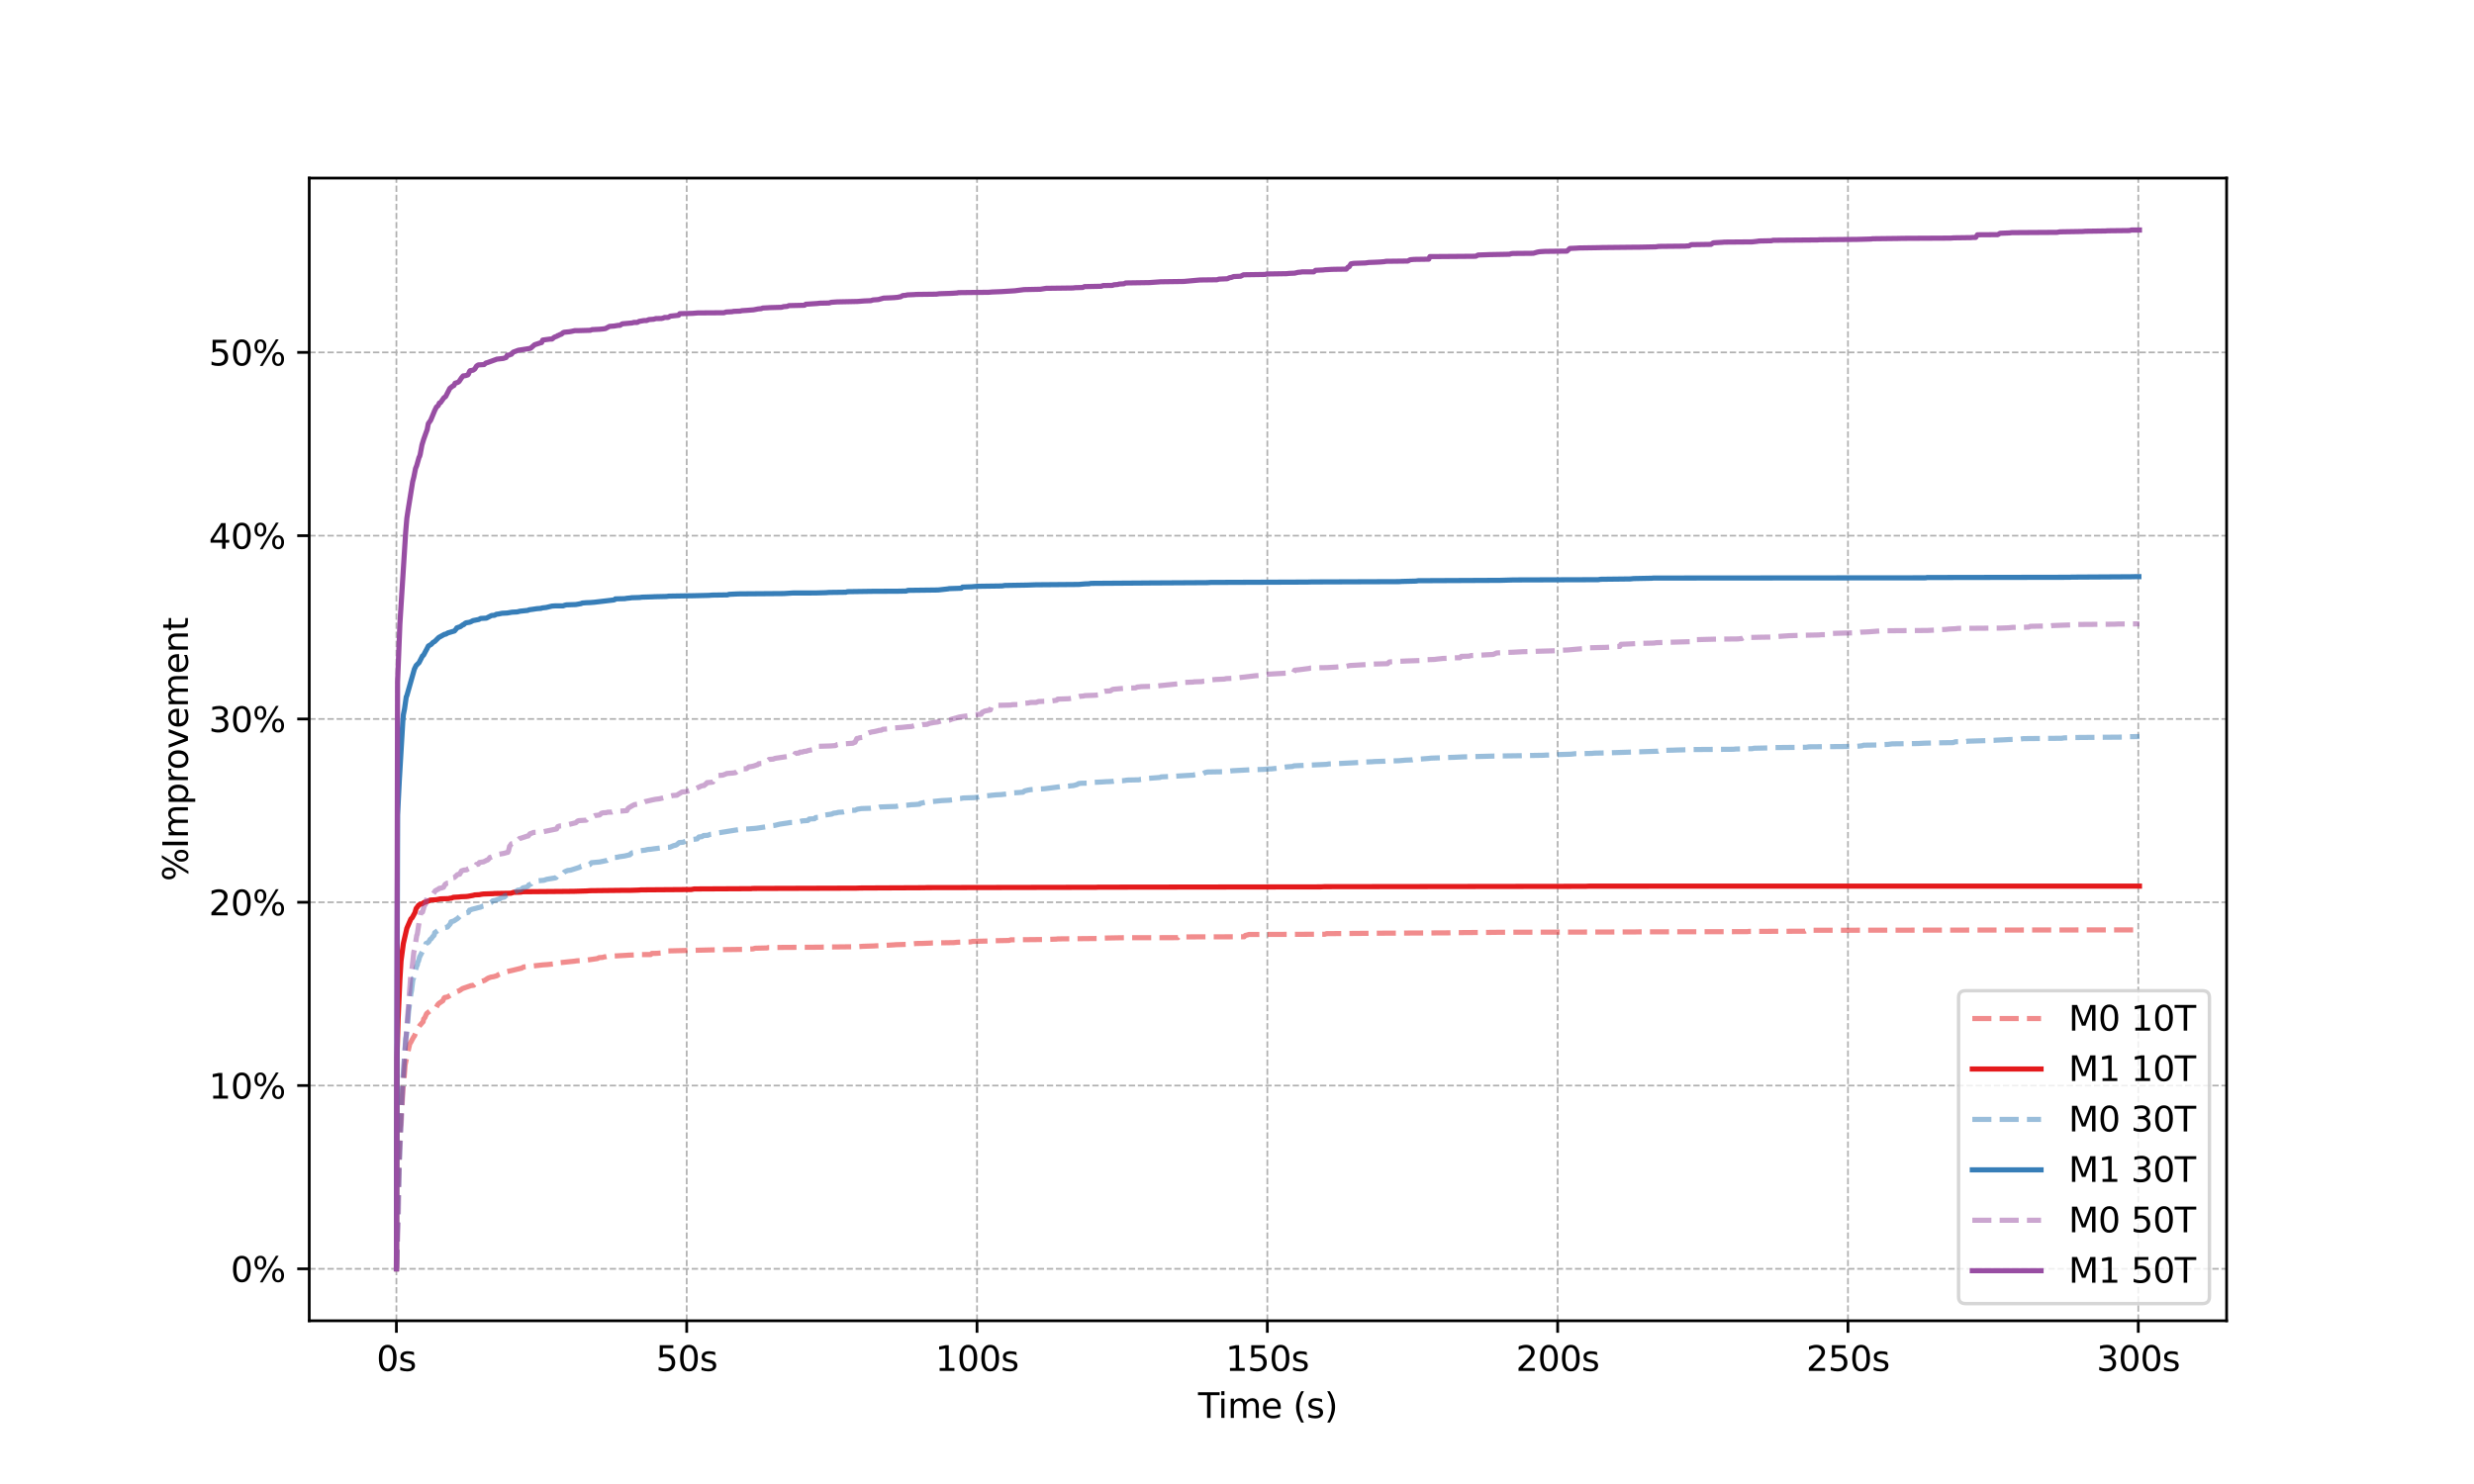 <?xml version="1.0" encoding="utf-8" standalone="no"?>
<!DOCTYPE svg PUBLIC "-//W3C//DTD SVG 1.1//EN"
  "http://www.w3.org/Graphics/SVG/1.1/DTD/svg11.dtd">
<svg xmlns:xlink="http://www.w3.org/1999/xlink" width="720pt" height="432pt" viewBox="0 0 720 432" xmlns="http://www.w3.org/2000/svg" version="1.1">
 <defs>
  <style type="text/css">*{stroke-linejoin: round; stroke-linecap: butt}</style>
 </defs>
 <g id="figure_1">
  <g id="patch_1">
   <path d="M 0 432 
L 720 432 
L 720 0 
L 0 0 
z
" style="fill: #ffffff"/>
  </g>
  <g id="axes_1">
   <g id="patch_2">
    <path d="M 90 384.48 
L 648 384.48 
L 648 51.84 
L 90 51.84 
z
" style="fill: #ffffff"/>
   </g>
   <g id="matplotlib.axis_1">
    <g id="xtick_1">
     <g id="line2d_1">
      <path d="M 115.364 384.48 
L 115.364 51.84 
" clip-path="url(#p31dac307f5)" style="fill: none; stroke-dasharray: 1.85,0.8; stroke-dashoffset: 0; stroke: #b0b0b0; stroke-width: 0.5"/>
     </g>
     <g id="line2d_2">
      <defs>
       <path id="m7cf5cb8f1b" d="M 0 0 
L 0 3.5 
" style="stroke: #000000; stroke-width: 0.8"/>
      </defs>
      <g>
       <use xlink:href="#m7cf5cb8f1b" x="115.364" y="384.48" style="stroke: #000000; stroke-width: 0.8"/>
      </g>
     </g>
     <g id="text_1">
      <!-- 0s -->
      <g transform="translate(109.578 399.078) scale(0.1 -0.1)">
       <defs>
        <path id="DejaVuSans-30" d="M 2034 4250 
Q 1547 4250 1301 3770 
Q 1056 3291 1056 2328 
Q 1056 1369 1301 889 
Q 1547 409 2034 409 
Q 2525 409 2770 889 
Q 3016 1369 3016 2328 
Q 3016 3291 2770 3770 
Q 2525 4250 2034 4250 
z
M 2034 4750 
Q 2819 4750 3233 4129 
Q 3647 3509 3647 2328 
Q 3647 1150 3233 529 
Q 2819 -91 2034 -91 
Q 1250 -91 836 529 
Q 422 1150 422 2328 
Q 422 3509 836 4129 
Q 1250 4750 2034 4750 
z
" transform="scale(0.016)"/>
        <path id="DejaVuSans-73" d="M 2834 3397 
L 2834 2853 
Q 2591 2978 2328 3040 
Q 2066 3103 1784 3103 
Q 1356 3103 1142 2972 
Q 928 2841 928 2578 
Q 928 2378 1081 2264 
Q 1234 2150 1697 2047 
L 1894 2003 
Q 2506 1872 2764 1633 
Q 3022 1394 3022 966 
Q 3022 478 2636 193 
Q 2250 -91 1575 -91 
Q 1294 -91 989 -36 
Q 684 19 347 128 
L 347 722 
Q 666 556 975 473 
Q 1284 391 1588 391 
Q 1994 391 2212 530 
Q 2431 669 2431 922 
Q 2431 1156 2273 1281 
Q 2116 1406 1581 1522 
L 1381 1569 
Q 847 1681 609 1914 
Q 372 2147 372 2553 
Q 372 3047 722 3315 
Q 1072 3584 1716 3584 
Q 2034 3584 2315 3537 
Q 2597 3491 2834 3397 
z
" transform="scale(0.016)"/>
       </defs>
       <use xlink:href="#DejaVuSans-30"/>
       <use xlink:href="#DejaVuSans-73" x="63.623"/>
      </g>
     </g>
    </g>
    <g id="xtick_2">
     <g id="line2d_3">
      <path d="M 199.853 384.48 
L 199.853 51.84 
" clip-path="url(#p31dac307f5)" style="fill: none; stroke-dasharray: 1.85,0.8; stroke-dashoffset: 0; stroke: #b0b0b0; stroke-width: 0.5"/>
     </g>
     <g id="line2d_4">
      <g>
       <use xlink:href="#m7cf5cb8f1b" x="199.853" y="384.48" style="stroke: #000000; stroke-width: 0.8"/>
      </g>
     </g>
     <g id="text_2">
      <!-- 50s -->
      <g transform="translate(190.886 399.078) scale(0.1 -0.1)">
       <defs>
        <path id="DejaVuSans-35" d="M 691 4666 
L 3169 4666 
L 3169 4134 
L 1269 4134 
L 1269 2991 
Q 1406 3038 1543 3061 
Q 1681 3084 1819 3084 
Q 2600 3084 3056 2656 
Q 3513 2228 3513 1497 
Q 3513 744 3044 326 
Q 2575 -91 1722 -91 
Q 1428 -91 1123 -41 
Q 819 9 494 109 
L 494 744 
Q 775 591 1075 516 
Q 1375 441 1709 441 
Q 2250 441 2565 725 
Q 2881 1009 2881 1497 
Q 2881 1984 2565 2268 
Q 2250 2553 1709 2553 
Q 1456 2553 1204 2497 
Q 953 2441 691 2322 
L 691 4666 
z
" transform="scale(0.016)"/>
       </defs>
       <use xlink:href="#DejaVuSans-35"/>
       <use xlink:href="#DejaVuSans-30" x="63.623"/>
       <use xlink:href="#DejaVuSans-73" x="127.246"/>
      </g>
     </g>
    </g>
    <g id="xtick_3">
     <g id="line2d_5">
      <path d="M 284.342 384.48 
L 284.342 51.84 
" clip-path="url(#p31dac307f5)" style="fill: none; stroke-dasharray: 1.85,0.8; stroke-dashoffset: 0; stroke: #b0b0b0; stroke-width: 0.5"/>
     </g>
     <g id="line2d_6">
      <g>
       <use xlink:href="#m7cf5cb8f1b" x="284.342" y="384.48" style="stroke: #000000; stroke-width: 0.8"/>
      </g>
     </g>
     <g id="text_3">
      <!-- 100s -->
      <g transform="translate(272.193 399.078) scale(0.1 -0.1)">
       <defs>
        <path id="DejaVuSans-31" d="M 794 531 
L 1825 531 
L 1825 4091 
L 703 3866 
L 703 4441 
L 1819 4666 
L 2450 4666 
L 2450 531 
L 3481 531 
L 3481 0 
L 794 0 
L 794 531 
z
" transform="scale(0.016)"/>
       </defs>
       <use xlink:href="#DejaVuSans-31"/>
       <use xlink:href="#DejaVuSans-30" x="63.623"/>
       <use xlink:href="#DejaVuSans-30" x="127.246"/>
       <use xlink:href="#DejaVuSans-73" x="190.869"/>
      </g>
     </g>
    </g>
    <g id="xtick_4">
     <g id="line2d_7">
      <path d="M 368.831 384.48 
L 368.831 51.84 
" clip-path="url(#p31dac307f5)" style="fill: none; stroke-dasharray: 1.85,0.8; stroke-dashoffset: 0; stroke: #b0b0b0; stroke-width: 0.5"/>
     </g>
     <g id="line2d_8">
      <g>
       <use xlink:href="#m7cf5cb8f1b" x="368.831" y="384.48" style="stroke: #000000; stroke-width: 0.8"/>
      </g>
     </g>
     <g id="text_4">
      <!-- 150s -->
      <g transform="translate(356.683 399.078) scale(0.1 -0.1)">
       <use xlink:href="#DejaVuSans-31"/>
       <use xlink:href="#DejaVuSans-35" x="63.623"/>
       <use xlink:href="#DejaVuSans-30" x="127.246"/>
       <use xlink:href="#DejaVuSans-73" x="190.869"/>
      </g>
     </g>
    </g>
    <g id="xtick_5">
     <g id="line2d_9">
      <path d="M 453.32 384.48 
L 453.32 51.84 
" clip-path="url(#p31dac307f5)" style="fill: none; stroke-dasharray: 1.85,0.8; stroke-dashoffset: 0; stroke: #b0b0b0; stroke-width: 0.5"/>
     </g>
     <g id="line2d_10">
      <g>
       <use xlink:href="#m7cf5cb8f1b" x="453.32" y="384.48" style="stroke: #000000; stroke-width: 0.8"/>
      </g>
     </g>
     <g id="text_5">
      <!-- 200s -->
      <g transform="translate(441.172 399.078) scale(0.1 -0.1)">
       <defs>
        <path id="DejaVuSans-32" d="M 1228 531 
L 3431 531 
L 3431 0 
L 469 0 
L 469 531 
Q 828 903 1448 1529 
Q 2069 2156 2228 2338 
Q 2531 2678 2651 2914 
Q 2772 3150 2772 3378 
Q 2772 3750 2511 3984 
Q 2250 4219 1831 4219 
Q 1534 4219 1204 4116 
Q 875 4013 500 3803 
L 500 4441 
Q 881 4594 1212 4672 
Q 1544 4750 1819 4750 
Q 2544 4750 2975 4387 
Q 3406 4025 3406 3419 
Q 3406 3131 3298 2873 
Q 3191 2616 2906 2266 
Q 2828 2175 2409 1742 
Q 1991 1309 1228 531 
z
" transform="scale(0.016)"/>
       </defs>
       <use xlink:href="#DejaVuSans-32"/>
       <use xlink:href="#DejaVuSans-30" x="63.623"/>
       <use xlink:href="#DejaVuSans-30" x="127.246"/>
       <use xlink:href="#DejaVuSans-73" x="190.869"/>
      </g>
     </g>
    </g>
    <g id="xtick_6">
     <g id="line2d_11">
      <path d="M 537.809 384.48 
L 537.809 51.84 
" clip-path="url(#p31dac307f5)" style="fill: none; stroke-dasharray: 1.85,0.8; stroke-dashoffset: 0; stroke: #b0b0b0; stroke-width: 0.5"/>
     </g>
     <g id="line2d_12">
      <g>
       <use xlink:href="#m7cf5cb8f1b" x="537.809" y="384.48" style="stroke: #000000; stroke-width: 0.8"/>
      </g>
     </g>
     <g id="text_6">
      <!-- 250s -->
      <g transform="translate(525.661 399.078) scale(0.1 -0.1)">
       <use xlink:href="#DejaVuSans-32"/>
       <use xlink:href="#DejaVuSans-35" x="63.623"/>
       <use xlink:href="#DejaVuSans-30" x="127.246"/>
       <use xlink:href="#DejaVuSans-73" x="190.869"/>
      </g>
     </g>
    </g>
    <g id="xtick_7">
     <g id="line2d_13">
      <path d="M 622.298 384.48 
L 622.298 51.84 
" clip-path="url(#p31dac307f5)" style="fill: none; stroke-dasharray: 1.85,0.8; stroke-dashoffset: 0; stroke: #b0b0b0; stroke-width: 0.5"/>
     </g>
     <g id="line2d_14">
      <g>
       <use xlink:href="#m7cf5cb8f1b" x="622.298" y="384.48" style="stroke: #000000; stroke-width: 0.8"/>
      </g>
     </g>
     <g id="text_7">
      <!-- 300s -->
      <g transform="translate(610.15 399.078) scale(0.1 -0.1)">
       <defs>
        <path id="DejaVuSans-33" d="M 2597 2516 
Q 3050 2419 3304 2112 
Q 3559 1806 3559 1356 
Q 3559 666 3084 287 
Q 2609 -91 1734 -91 
Q 1441 -91 1130 -33 
Q 819 25 488 141 
L 488 750 
Q 750 597 1062 519 
Q 1375 441 1716 441 
Q 2309 441 2620 675 
Q 2931 909 2931 1356 
Q 2931 1769 2642 2001 
Q 2353 2234 1838 2234 
L 1294 2234 
L 1294 2753 
L 1863 2753 
Q 2328 2753 2575 2939 
Q 2822 3125 2822 3475 
Q 2822 3834 2567 4026 
Q 2313 4219 1838 4219 
Q 1578 4219 1281 4162 
Q 984 4106 628 3988 
L 628 4550 
Q 988 4650 1302 4700 
Q 1616 4750 1894 4750 
Q 2613 4750 3031 4423 
Q 3450 4097 3450 3541 
Q 3450 3153 3228 2886 
Q 3006 2619 2597 2516 
z
" transform="scale(0.016)"/>
       </defs>
       <use xlink:href="#DejaVuSans-33"/>
       <use xlink:href="#DejaVuSans-30" x="63.623"/>
       <use xlink:href="#DejaVuSans-30" x="127.246"/>
       <use xlink:href="#DejaVuSans-73" x="190.869"/>
      </g>
     </g>
    </g>
    <g id="text_8">
     <!-- Time (s) -->
     <g transform="translate(348.671 412.757) scale(0.1 -0.1)">
      <defs>
       <path id="DejaVuSans-54" d="M -19 4666 
L 3928 4666 
L 3928 4134 
L 2272 4134 
L 2272 0 
L 1638 0 
L 1638 4134 
L -19 4134 
L -19 4666 
z
" transform="scale(0.016)"/>
       <path id="DejaVuSans-69" d="M 603 3500 
L 1178 3500 
L 1178 0 
L 603 0 
L 603 3500 
z
M 603 4863 
L 1178 4863 
L 1178 4134 
L 603 4134 
L 603 4863 
z
" transform="scale(0.016)"/>
       <path id="DejaVuSans-6d" d="M 3328 2828 
Q 3544 3216 3844 3400 
Q 4144 3584 4550 3584 
Q 5097 3584 5394 3201 
Q 5691 2819 5691 2113 
L 5691 0 
L 5113 0 
L 5113 2094 
Q 5113 2597 4934 2840 
Q 4756 3084 4391 3084 
Q 3944 3084 3684 2787 
Q 3425 2491 3425 1978 
L 3425 0 
L 2847 0 
L 2847 2094 
Q 2847 2600 2669 2842 
Q 2491 3084 2119 3084 
Q 1678 3084 1418 2786 
Q 1159 2488 1159 1978 
L 1159 0 
L 581 0 
L 581 3500 
L 1159 3500 
L 1159 2956 
Q 1356 3278 1631 3431 
Q 1906 3584 2284 3584 
Q 2666 3584 2933 3390 
Q 3200 3197 3328 2828 
z
" transform="scale(0.016)"/>
       <path id="DejaVuSans-65" d="M 3597 1894 
L 3597 1613 
L 953 1613 
Q 991 1019 1311 708 
Q 1631 397 2203 397 
Q 2534 397 2845 478 
Q 3156 559 3463 722 
L 3463 178 
Q 3153 47 2828 -22 
Q 2503 -91 2169 -91 
Q 1331 -91 842 396 
Q 353 884 353 1716 
Q 353 2575 817 3079 
Q 1281 3584 2069 3584 
Q 2775 3584 3186 3129 
Q 3597 2675 3597 1894 
z
M 3022 2063 
Q 3016 2534 2758 2815 
Q 2500 3097 2075 3097 
Q 1594 3097 1305 2825 
Q 1016 2553 972 2059 
L 3022 2063 
z
" transform="scale(0.016)"/>
       <path id="DejaVuSans-20" transform="scale(0.016)"/>
       <path id="DejaVuSans-28" d="M 1984 4856 
Q 1566 4138 1362 3434 
Q 1159 2731 1159 2009 
Q 1159 1288 1364 580 
Q 1569 -128 1984 -844 
L 1484 -844 
Q 1016 -109 783 600 
Q 550 1309 550 2009 
Q 550 2706 781 3412 
Q 1013 4119 1484 4856 
L 1984 4856 
z
" transform="scale(0.016)"/>
       <path id="DejaVuSans-29" d="M 513 4856 
L 1013 4856 
Q 1481 4119 1714 3412 
Q 1947 2706 1947 2009 
Q 1947 1309 1714 600 
Q 1481 -109 1013 -844 
L 513 -844 
Q 928 -128 1133 580 
Q 1338 1288 1338 2009 
Q 1338 2731 1133 3434 
Q 928 4138 513 4856 
z
" transform="scale(0.016)"/>
      </defs>
      <use xlink:href="#DejaVuSans-54"/>
      <use xlink:href="#DejaVuSans-69" x="57.959"/>
      <use xlink:href="#DejaVuSans-6d" x="85.742"/>
      <use xlink:href="#DejaVuSans-65" x="183.154"/>
      <use xlink:href="#DejaVuSans-20" x="244.678"/>
      <use xlink:href="#DejaVuSans-28" x="276.465"/>
      <use xlink:href="#DejaVuSans-73" x="315.479"/>
      <use xlink:href="#DejaVuSans-29" x="367.578"/>
     </g>
    </g>
   </g>
   <g id="matplotlib.axis_2">
    <g id="ytick_1">
     <g id="line2d_15">
      <path d="M 90 369.36 
L 648 369.36 
" clip-path="url(#p31dac307f5)" style="fill: none; stroke-dasharray: 1.85,0.8; stroke-dashoffset: 0; stroke: #b0b0b0; stroke-width: 0.5"/>
     </g>
     <g id="line2d_16">
      <defs>
       <path id="m07dd32d1b3" d="M 0 0 
L -3.5 0 
" style="stroke: #000000; stroke-width: 0.8"/>
      </defs>
      <g>
       <use xlink:href="#m07dd32d1b3" x="90" y="369.36" style="stroke: #000000; stroke-width: 0.8"/>
      </g>
     </g>
     <g id="text_9">
      <!-- 0% -->
      <g transform="translate(67.136 373.159) scale(0.1 -0.1)">
       <defs>
        <path id="DejaVuSans-25" d="M 4653 2053 
Q 4381 2053 4226 1822 
Q 4072 1591 4072 1178 
Q 4072 772 4226 539 
Q 4381 306 4653 306 
Q 4919 306 5073 539 
Q 5228 772 5228 1178 
Q 5228 1588 5073 1820 
Q 4919 2053 4653 2053 
z
M 4653 2450 
Q 5147 2450 5437 2106 
Q 5728 1763 5728 1178 
Q 5728 594 5436 251 
Q 5144 -91 4653 -91 
Q 4153 -91 3862 251 
Q 3572 594 3572 1178 
Q 3572 1766 3864 2108 
Q 4156 2450 4653 2450 
z
M 1428 4353 
Q 1159 4353 1004 4120 
Q 850 3888 850 3481 
Q 850 3069 1003 2837 
Q 1156 2606 1428 2606 
Q 1700 2606 1854 2837 
Q 2009 3069 2009 3481 
Q 2009 3884 1853 4118 
Q 1697 4353 1428 4353 
z
M 4250 4750 
L 4750 4750 
L 1831 -91 
L 1331 -91 
L 4250 4750 
z
M 1428 4750 
Q 1922 4750 2215 4408 
Q 2509 4066 2509 3481 
Q 2509 2891 2217 2550 
Q 1925 2209 1428 2209 
Q 931 2209 642 2551 
Q 353 2894 353 3481 
Q 353 4063 643 4406 
Q 934 4750 1428 4750 
z
" transform="scale(0.016)"/>
       </defs>
       <use xlink:href="#DejaVuSans-30"/>
       <use xlink:href="#DejaVuSans-25" x="63.623"/>
      </g>
     </g>
    </g>
    <g id="ytick_2">
     <g id="line2d_17">
      <path d="M 90 316.006 
L 648 316.006 
" clip-path="url(#p31dac307f5)" style="fill: none; stroke-dasharray: 1.85,0.8; stroke-dashoffset: 0; stroke: #b0b0b0; stroke-width: 0.5"/>
     </g>
     <g id="line2d_18">
      <g>
       <use xlink:href="#m07dd32d1b3" x="90" y="316.006" style="stroke: #000000; stroke-width: 0.8"/>
      </g>
     </g>
     <g id="text_10">
      <!-- 10% -->
      <g transform="translate(60.773 319.806) scale(0.1 -0.1)">
       <use xlink:href="#DejaVuSans-31"/>
       <use xlink:href="#DejaVuSans-30" x="63.623"/>
       <use xlink:href="#DejaVuSans-25" x="127.246"/>
      </g>
     </g>
    </g>
    <g id="ytick_3">
     <g id="line2d_19">
      <path d="M 90 262.653 
L 648 262.653 
" clip-path="url(#p31dac307f5)" style="fill: none; stroke-dasharray: 1.85,0.8; stroke-dashoffset: 0; stroke: #b0b0b0; stroke-width: 0.5"/>
     </g>
     <g id="line2d_20">
      <g>
       <use xlink:href="#m07dd32d1b3" x="90" y="262.653" style="stroke: #000000; stroke-width: 0.8"/>
      </g>
     </g>
     <g id="text_11">
      <!-- 20% -->
      <g transform="translate(60.773 266.452) scale(0.1 -0.1)">
       <use xlink:href="#DejaVuSans-32"/>
       <use xlink:href="#DejaVuSans-30" x="63.623"/>
       <use xlink:href="#DejaVuSans-25" x="127.246"/>
      </g>
     </g>
    </g>
    <g id="ytick_4">
     <g id="line2d_21">
      <path d="M 90 209.299 
L 648 209.299 
" clip-path="url(#p31dac307f5)" style="fill: none; stroke-dasharray: 1.85,0.8; stroke-dashoffset: 0; stroke: #b0b0b0; stroke-width: 0.5"/>
     </g>
     <g id="line2d_22">
      <g>
       <use xlink:href="#m07dd32d1b3" x="90" y="209.299" style="stroke: #000000; stroke-width: 0.8"/>
      </g>
     </g>
     <g id="text_12">
      <!-- 30% -->
      <g transform="translate(60.773 213.098) scale(0.1 -0.1)">
       <use xlink:href="#DejaVuSans-33"/>
       <use xlink:href="#DejaVuSans-30" x="63.623"/>
       <use xlink:href="#DejaVuSans-25" x="127.246"/>
      </g>
     </g>
    </g>
    <g id="ytick_5">
     <g id="line2d_23">
      <path d="M 90 155.946 
L 648 155.946 
" clip-path="url(#p31dac307f5)" style="fill: none; stroke-dasharray: 1.85,0.8; stroke-dashoffset: 0; stroke: #b0b0b0; stroke-width: 0.5"/>
     </g>
     <g id="line2d_24">
      <g>
       <use xlink:href="#m07dd32d1b3" x="90" y="155.946" style="stroke: #000000; stroke-width: 0.8"/>
      </g>
     </g>
     <g id="text_13">
      <!-- 40% -->
      <g transform="translate(60.773 159.745) scale(0.1 -0.1)">
       <defs>
        <path id="DejaVuSans-34" d="M 2419 4116 
L 825 1625 
L 2419 1625 
L 2419 4116 
z
M 2253 4666 
L 3047 4666 
L 3047 1625 
L 3713 1625 
L 3713 1100 
L 3047 1100 
L 3047 0 
L 2419 0 
L 2419 1100 
L 313 1100 
L 313 1709 
L 2253 4666 
z
" transform="scale(0.016)"/>
       </defs>
       <use xlink:href="#DejaVuSans-34"/>
       <use xlink:href="#DejaVuSans-30" x="63.623"/>
       <use xlink:href="#DejaVuSans-25" x="127.246"/>
      </g>
     </g>
    </g>
    <g id="ytick_6">
     <g id="line2d_25">
      <path d="M 90 102.592 
L 648 102.592 
" clip-path="url(#p31dac307f5)" style="fill: none; stroke-dasharray: 1.85,0.8; stroke-dashoffset: 0; stroke: #b0b0b0; stroke-width: 0.5"/>
     </g>
     <g id="line2d_26">
      <g>
       <use xlink:href="#m07dd32d1b3" x="90" y="102.592" style="stroke: #000000; stroke-width: 0.8"/>
      </g>
     </g>
     <g id="text_14">
      <!-- 50% -->
      <g transform="translate(60.773 106.391) scale(0.1 -0.1)">
       <use xlink:href="#DejaVuSans-35"/>
       <use xlink:href="#DejaVuSans-30" x="63.623"/>
       <use xlink:href="#DejaVuSans-25" x="127.246"/>
      </g>
     </g>
    </g>
    <g id="text_15">
     <!-- %Improvement -->
     <g transform="translate(54.694 256.544) rotate(-90) scale(0.1 -0.1)">
      <defs>
       <path id="DejaVuSans-49" d="M 628 4666 
L 1259 4666 
L 1259 0 
L 628 0 
L 628 4666 
z
" transform="scale(0.016)"/>
       <path id="DejaVuSans-70" d="M 1159 525 
L 1159 -1331 
L 581 -1331 
L 581 3500 
L 1159 3500 
L 1159 2969 
Q 1341 3281 1617 3432 
Q 1894 3584 2278 3584 
Q 2916 3584 3314 3078 
Q 3713 2572 3713 1747 
Q 3713 922 3314 415 
Q 2916 -91 2278 -91 
Q 1894 -91 1617 61 
Q 1341 213 1159 525 
z
M 3116 1747 
Q 3116 2381 2855 2742 
Q 2594 3103 2138 3103 
Q 1681 3103 1420 2742 
Q 1159 2381 1159 1747 
Q 1159 1113 1420 752 
Q 1681 391 2138 391 
Q 2594 391 2855 752 
Q 3116 1113 3116 1747 
z
" transform="scale(0.016)"/>
       <path id="DejaVuSans-72" d="M 2631 2963 
Q 2534 3019 2420 3045 
Q 2306 3072 2169 3072 
Q 1681 3072 1420 2755 
Q 1159 2438 1159 1844 
L 1159 0 
L 581 0 
L 581 3500 
L 1159 3500 
L 1159 2956 
Q 1341 3275 1631 3429 
Q 1922 3584 2338 3584 
Q 2397 3584 2469 3576 
Q 2541 3569 2628 3553 
L 2631 2963 
z
" transform="scale(0.016)"/>
       <path id="DejaVuSans-6f" d="M 1959 3097 
Q 1497 3097 1228 2736 
Q 959 2375 959 1747 
Q 959 1119 1226 758 
Q 1494 397 1959 397 
Q 2419 397 2687 759 
Q 2956 1122 2956 1747 
Q 2956 2369 2687 2733 
Q 2419 3097 1959 3097 
z
M 1959 3584 
Q 2709 3584 3137 3096 
Q 3566 2609 3566 1747 
Q 3566 888 3137 398 
Q 2709 -91 1959 -91 
Q 1206 -91 779 398 
Q 353 888 353 1747 
Q 353 2609 779 3096 
Q 1206 3584 1959 3584 
z
" transform="scale(0.016)"/>
       <path id="DejaVuSans-76" d="M 191 3500 
L 800 3500 
L 1894 563 
L 2988 3500 
L 3597 3500 
L 2284 0 
L 1503 0 
L 191 3500 
z
" transform="scale(0.016)"/>
       <path id="DejaVuSans-6e" d="M 3513 2113 
L 3513 0 
L 2938 0 
L 2938 2094 
Q 2938 2591 2744 2837 
Q 2550 3084 2163 3084 
Q 1697 3084 1428 2787 
Q 1159 2491 1159 1978 
L 1159 0 
L 581 0 
L 581 3500 
L 1159 3500 
L 1159 2956 
Q 1366 3272 1645 3428 
Q 1925 3584 2291 3584 
Q 2894 3584 3203 3211 
Q 3513 2838 3513 2113 
z
" transform="scale(0.016)"/>
       <path id="DejaVuSans-74" d="M 1172 4494 
L 1172 3500 
L 2356 3500 
L 2356 3053 
L 1172 3053 
L 1172 1153 
Q 1172 725 1289 603 
Q 1406 481 1766 481 
L 2356 481 
L 2356 0 
L 1766 0 
Q 1100 0 847 248 
Q 594 497 594 1153 
L 594 3053 
L 172 3053 
L 172 3500 
L 594 3500 
L 594 4494 
L 1172 4494 
z
" transform="scale(0.016)"/>
      </defs>
      <use xlink:href="#DejaVuSans-25"/>
      <use xlink:href="#DejaVuSans-49" x="95.02"/>
      <use xlink:href="#DejaVuSans-6d" x="124.512"/>
      <use xlink:href="#DejaVuSans-70" x="221.924"/>
      <use xlink:href="#DejaVuSans-72" x="285.4"/>
      <use xlink:href="#DejaVuSans-6f" x="324.264"/>
      <use xlink:href="#DejaVuSans-76" x="385.445"/>
      <use xlink:href="#DejaVuSans-65" x="444.625"/>
      <use xlink:href="#DejaVuSans-6d" x="506.148"/>
      <use xlink:href="#DejaVuSans-65" x="603.561"/>
      <use xlink:href="#DejaVuSans-6e" x="665.084"/>
      <use xlink:href="#DejaVuSans-74" x="728.463"/>
     </g>
    </g>
   </g>
   <g id="line2d_27">
    <path d="M 115.364 369.36 
L 115.702 349.602 
L 116.378 328.635 
L 116.546 327.526 
L 117.222 316.655 
L 117.56 314.259 
L 117.898 310.016 
L 118.574 306.867 
L 119.25 303.876 
L 119.588 303.367 
L 119.926 302.69 
L 120.433 301.781 
L 120.602 301.613 
L 120.94 300.737 
L 121.109 300.222 
L 121.447 300.002 
L 121.785 299.144 
L 122.123 298.576 
L 122.968 297.609 
L 123.137 297.443 
L 123.306 296.62 
L 123.644 296.239 
L 124.151 295.066 
L 125.502 294.015 
L 126.347 293.795 
L 126.854 293.479 
L 127.361 292.51 
L 127.699 292.12 
L 128.882 291.325 
L 129.22 290.568 
L 129.389 290.377 
L 130.234 290.231 
L 131.079 289.71 
L 131.586 289.492 
L 131.924 289.371 
L 132.092 289.327 
L 132.768 288.703 
L 133.106 288.582 
L 133.444 288.501 
L 133.951 288.223 
L 134.289 287.984 
L 134.627 287.761 
L 136.655 287.066 
L 136.993 286.932 
L 137.838 286.825 
L 138.514 286.218 
L 138.852 286.065 
L 139.697 285.873 
L 140.034 285.713 
L 141.048 285.396 
L 142.062 284.732 
L 142.907 284.436 
L 143.583 284.33 
L 144.597 284.047 
L 144.935 283.792 
L 145.78 283.442 
L 146.794 282.944 
L 147.47 282.851 
L 148.99 282.515 
L 151.863 281.806 
L 152.37 281.493 
L 153.553 281.388 
L 156.087 281.092 
L 156.763 281.019 
L 157.608 280.922 
L 158.115 280.869 
L 159.298 280.793 
L 159.805 280.741 
L 160.481 280.669 
L 160.988 280.607 
L 161.326 280.603 
L 161.495 280.399 
L 167.24 279.792 
L 167.916 279.691 
L 170.113 279.586 
L 173.83 279.048 
L 174.337 278.781 
L 175.351 278.707 
L 175.858 278.561 
L 176.365 278.487 
L 176.703 278.407 
L 182.11 278.105 
L 183.124 278.036 
L 185.659 277.954 
L 186.335 277.876 
L 189.376 277.871 
L 189.714 277.54 
L 191.066 277.524 
L 192.418 277.426 
L 192.925 277.17 
L 193.263 277.17 
L 193.601 276.931 
L 194.276 276.818 
L 210.16 276.45 
L 216.075 276.371 
L 216.751 276.336 
L 219.116 276.228 
L 219.792 276.031 
L 223.172 275.954 
L 223.679 275.823 
L 239.056 275.73 
L 239.732 275.693 
L 249.701 275.588 
L 251.053 275.477 
L 254.433 275.367 
L 254.94 275.326 
L 257.136 275.251 
L 257.643 275.188 
L 258.995 275.12 
L 260.178 275.05 
L 260.685 275.003 
L 264.065 274.907 
L 265.754 274.75 
L 266.768 274.65 
L 268.289 274.637 
L 270.824 274.541 
L 271.331 274.495 
L 277.583 274.396 
L 278.597 274.289 
L 282.483 274.185 
L 282.99 274.047 
L 287.046 273.948 
L 289.242 273.854 
L 293.636 273.769 
L 294.143 273.585 
L 304.281 273.487 
L 305.126 273.462 
L 307.492 273.376 
L 307.83 273.312 
L 319.489 273.201 
L 320.165 273.095 
L 325.573 272.994 
L 327.262 272.968 
L 342.808 272.954 
L 342.977 272.735 
L 362.072 272.698 
L 362.41 272.31 
L 363.086 272.154 
L 363.424 272.031 
L 385.56 271.96 
L 386.067 271.786 
L 399.923 271.678 
L 401.782 271.656 
L 421.552 271.554 
L 422.566 271.502 
L 435.07 271.411 
L 436.084 271.389 
L 475.963 271.289 
L 476.977 271.267 
L 508.576 271.2 
L 508.914 271.134 
L 525.305 271.081 
L 525.812 270.807 
L 616.384 270.697 
L 622.636 270.695 
L 622.636 270.695 
" clip-path="url(#p31dac307f5)" style="fill: none; stroke-dasharray: 5.55,2.4; stroke-dashoffset: 0; stroke: #e41a1c; stroke-opacity: 0.5; stroke-width: 1.5"/>
   </g>
   <g id="line2d_28">
    <path d="M 115.364 369.36 
L 115.533 307.873 
L 115.871 296.54 
L 116.378 285.236 
L 116.715 279.69 
L 117.391 274.622 
L 118.405 270.218 
L 119.588 267.493 
L 119.926 267.191 
L 120.264 266.589 
L 120.771 265.652 
L 121.109 264.468 
L 121.447 264.054 
L 121.785 263.559 
L 122.292 263.221 
L 122.799 263.126 
L 123.137 262.896 
L 123.475 262.674 
L 123.813 262.611 
L 124.151 262.49 
L 124.826 262.233 
L 125.164 262.02 
L 126.854 261.919 
L 128.206 261.66 
L 130.572 261.59 
L 130.91 261.486 
L 131.417 261.451 
L 131.924 261.213 
L 133.613 261.117 
L 134.12 261.045 
L 135.641 260.984 
L 136.148 260.93 
L 137.669 260.654 
L 138.176 260.515 
L 139.528 260.445 
L 140.034 260.334 
L 140.71 260.245 
L 143.414 260.155 
L 143.921 260.106 
L 148.652 260.025 
L 149.159 259.873 
L 149.497 259.756 
L 150.68 259.74 
L 151.694 259.696 
L 152.032 259.596 
L 164.536 259.491 
L 167.071 259.464 
L 170.789 259.357 
L 171.633 259.29 
L 181.096 259.184 
L 183.631 259.176 
L 185.997 259.102 
L 186.503 259.049 
L 201.205 258.941 
L 202.049 258.777 
L 218.609 258.695 
L 218.947 258.636 
L 249.194 258.541 
L 250.377 258.501 
L 268.965 258.416 
L 269.641 258.386 
L 318.982 258.292 
L 319.658 258.26 
L 384.377 258.173 
L 385.391 258.117 
L 461.431 258.012 
L 462.445 257.961 
L 622.636 257.949 
L 622.636 257.949 
" clip-path="url(#p31dac307f5)" style="fill: none; stroke: #e41a1c; stroke-width: 1.5; stroke-linecap: square"/>
   </g>
   <g id="line2d_29">
    <path d="M 115.364 369.36 
L 115.702 354.899 
L 116.378 332.347 
L 117.053 315.93 
L 117.222 314.718 
L 118.067 302.404 
L 118.236 301.671 
L 118.574 298.626 
L 118.912 294.381 
L 119.588 289.212 
L 119.757 288.431 
L 120.095 285.639 
L 120.264 284.8 
L 120.433 284.615 
L 120.94 282.337 
L 121.278 281.218 
L 121.447 280.909 
L 121.616 279.999 
L 121.785 279.812 
L 122.123 278.544 
L 122.63 277.585 
L 123.475 275.855 
L 123.813 275.4 
L 123.982 274.635 
L 124.488 274.423 
L 124.826 274.12 
L 125.164 273.489 
L 125.502 273.263 
L 126.009 272.562 
L 126.178 272.452 
L 126.347 272.206 
L 126.516 271.516 
L 127.53 270.814 
L 128.206 270.622 
L 129.051 270.165 
L 129.389 270.021 
L 130.234 269.871 
L 131.079 268.884 
L 131.248 268.35 
L 132.092 268.09 
L 133.275 267.307 
L 133.951 266.575 
L 134.12 266.304 
L 134.627 266.199 
L 135.134 265.816 
L 136.317 265.594 
L 136.655 264.936 
L 136.824 264.936 
L 137.331 264.705 
L 138.514 264.419 
L 139.021 264.265 
L 139.865 264.072 
L 140.372 263.826 
L 141.217 263.664 
L 141.386 263.423 
L 141.724 263.358 
L 142.907 262.747 
L 143.414 262.23 
L 144.09 262.107 
L 144.597 261.937 
L 145.442 261.649 
L 145.949 261.312 
L 146.794 261.137 
L 146.963 260.733 
L 147.638 260.625 
L 148.145 260.445 
L 148.99 259.985 
L 149.666 259.721 
L 150.004 259.542 
L 150.342 259.444 
L 150.68 259.139 
L 151.356 259.062 
L 151.694 258.928 
L 152.201 258.455 
L 153.046 258.27 
L 153.553 258.061 
L 153.722 257.91 
L 153.891 257.609 
L 154.567 257.328 
L 154.736 257.085 
L 154.905 257.075 
L 155.411 256.747 
L 156.256 256.618 
L 156.763 256.393 
L 157.27 256.338 
L 158.284 256.257 
L 159.129 255.966 
L 161.664 255.541 
L 161.833 255.475 
L 162.34 254.804 
L 162.678 254.546 
L 163.353 254.425 
L 163.691 254.315 
L 163.86 254.315 
L 164.367 253.754 
L 165.212 253.4 
L 166.057 253.304 
L 168.592 252.503 
L 169.099 252.194 
L 171.633 251.674 
L 172.14 251.128 
L 174.506 250.926 
L 176.703 250.464 
L 177.041 250.237 
L 177.548 249.992 
L 177.886 249.772 
L 178.393 249.728 
L 178.73 249.601 
L 179.744 249.539 
L 180.082 249.423 
L 181.772 249.182 
L 182.786 248.946 
L 183.293 248.84 
L 183.631 248.453 
L 183.969 248.259 
L 184.983 248.093 
L 185.659 247.771 
L 185.997 247.7 
L 187.855 247.463 
L 188.193 247.355 
L 188.7 247.265 
L 189.376 247.228 
L 190.052 247.122 
L 193.094 246.732 
L 194.952 246.628 
L 195.29 246.49 
L 195.966 246.197 
L 196.304 246.099 
L 196.642 246.038 
L 196.98 245.864 
L 197.656 245.276 
L 198.839 245.183 
L 199.515 244.866 
L 200.191 244.61 
L 200.867 244.456 
L 202.894 244.209 
L 203.401 243.639 
L 204.077 243.563 
L 204.246 243.563 
L 204.753 243.218 
L 205.936 243.175 
L 206.612 242.902 
L 207.119 242.838 
L 207.626 242.755 
L 208.302 242.668 
L 208.809 242.494 
L 215.737 241.374 
L 217.933 241.301 
L 218.44 241.25 
L 219.454 241.177 
L 220.13 241.114 
L 223.848 240.545 
L 224.355 240.417 
L 225.537 240.266 
L 226.889 239.921 
L 229.424 239.546 
L 229.762 239.462 
L 231.959 239.387 
L 233.479 238.968 
L 235 238.857 
L 235.169 238.828 
L 235.507 238.411 
L 237.028 238.351 
L 237.366 237.99 
L 238.38 237.914 
L 238.718 237.478 
L 242.097 236.975 
L 242.604 236.725 
L 243.449 236.633 
L 243.956 236.479 
L 245.308 236.395 
L 246.322 236.143 
L 247.674 235.896 
L 248.856 235.867 
L 249.532 235.558 
L 250.715 235.38 
L 253.419 235.294 
L 254.095 235.229 
L 255.785 235.041 
L 256.123 234.919 
L 258.826 234.815 
L 260.685 234.763 
L 261.023 234.698 
L 261.361 234.633 
L 263.389 234.434 
L 264.065 234.389 
L 265.247 234.25 
L 266.092 234.222 
L 267.444 234.117 
L 267.613 234.094 
L 267.782 233.876 
L 268.965 233.611 
L 269.472 233.508 
L 272.513 233.22 
L 274.034 233.063 
L 276.231 232.953 
L 277.245 232.817 
L 277.921 232.546 
L 279.611 232.444 
L 280.286 232.296 
L 283.497 232.192 
L 284.68 232.036 
L 285.018 231.948 
L 285.356 231.859 
L 286.37 231.76 
L 286.708 231.685 
L 288.059 231.574 
L 288.904 231.476 
L 290.087 231.367 
L 291.27 231.324 
L 292.115 231.221 
L 293.129 231.106 
L 293.467 231.077 
L 293.805 230.948 
L 294.481 230.892 
L 294.988 230.794 
L 296.508 230.707 
L 297.522 230.622 
L 297.691 230.622 
L 298.198 230.232 
L 299.212 229.994 
L 299.888 229.877 
L 301.916 229.72 
L 303.943 229.614 
L 307.999 229.084 
L 308.844 228.955 
L 310.871 228.877 
L 311.378 228.777 
L 312.392 228.687 
L 313.406 228.409 
L 313.913 228.098 
L 314.589 228.015 
L 317.631 227.948 
L 318.138 227.756 
L 319.827 227.674 
L 320.503 227.645 
L 321.855 227.551 
L 322.7 227.528 
L 323.883 227.453 
L 324.39 227.363 
L 326.586 227.278 
L 327.262 227.21 
L 327.769 227.119 
L 328.276 227.071 
L 331.487 227.009 
L 331.994 226.867 
L 333.346 226.769 
L 333.684 226.681 
L 334.022 226.589 
L 337.57 226.327 
L 337.908 226.158 
L 338.753 226.116 
L 341.119 226.005 
L 345.343 225.748 
L 347.371 225.639 
L 347.709 225.497 
L 348.554 225.331 
L 350.074 225.259 
L 350.75 224.879 
L 351.088 224.804 
L 351.426 224.729 
L 356.496 224.646 
L 358.692 224.36 
L 360.72 224.25 
L 361.734 224.194 
L 363.593 224.096 
L 364.269 224.066 
L 367.817 223.972 
L 369 223.847 
L 370.014 223.826 
L 373.224 223.482 
L 373.562 223.372 
L 374.238 223.271 
L 374.745 223.218 
L 376.097 223.126 
L 376.604 222.932 
L 386.067 222.507 
L 386.743 222.38 
L 388.939 222.31 
L 390.798 222.206 
L 392.15 222.137 
L 394.009 222.046 
L 395.361 221.96 
L 396.712 221.915 
L 397.05 221.825 
L 399.416 221.742 
L 399.923 221.685 
L 402.796 221.598 
L 403.303 221.548 
L 407.02 221.453 
L 407.865 221.383 
L 409.048 221.276 
L 410.569 221.217 
L 411.076 221.179 
L 411.414 221.1 
L 414.455 220.879 
L 415.807 220.772 
L 416.483 220.691 
L 419.356 220.597 
L 419.862 220.556 
L 423.242 220.453 
L 425.777 220.332 
L 434.733 220.096 
L 442.506 219.989 
L 443.181 219.961 
L 449.265 219.862 
L 449.772 219.815 
L 452.982 219.75 
L 453.658 219.657 
L 457.207 219.55 
L 458.389 219.409 
L 463.29 219.321 
L 463.966 219.241 
L 468.359 219.16 
L 469.035 219.123 
L 482.553 218.677 
L 483.06 218.46 
L 486.947 218.371 
L 487.961 218.333 
L 491.678 218.238 
L 492.861 218.196 
L 504.521 218.117 
L 505.196 218.036 
L 509.928 217.945 
L 510.435 217.819 
L 514.659 217.722 
L 516.518 217.624 
L 525.643 217.537 
L 526.488 217.395 
L 540.175 217.284 
L 541.865 217.104 
L 542.372 216.926 
L 546.765 216.859 
L 547.103 216.793 
L 549.469 216.697 
L 550.652 216.542 
L 558.256 216.442 
L 560.114 216.341 
L 564.846 216.231 
L 565.86 216.209 
L 568.394 216.178 
L 569.07 215.922 
L 572.281 215.855 
L 572.619 215.762 
L 580.223 215.529 
L 580.899 215.463 
L 583.264 215.358 
L 584.616 215.282 
L 587.658 215.203 
L 588.841 215.022 
L 599.993 214.918 
L 600.669 214.804 
L 602.866 214.704 
L 604.387 214.691 
L 617.736 214.581 
L 619.088 214.465 
L 622.636 214.413 
L 622.636 214.413 
" clip-path="url(#p31dac307f5)" style="fill: none; stroke-dasharray: 5.55,2.4; stroke-dashoffset: 0; stroke: #377eb8; stroke-opacity: 0.5; stroke-width: 1.5"/>
   </g>
   <g id="line2d_30">
    <path d="M 115.364 369.36 
L 115.702 237.322 
L 116.209 227.215 
L 117.222 210.095 
L 117.391 208.056 
L 117.729 206.376 
L 118.236 202.831 
L 118.405 202.507 
L 120.602 194.758 
L 121.109 193.731 
L 121.954 192.905 
L 122.968 190.917 
L 123.137 190.853 
L 123.306 190.642 
L 123.813 189.675 
L 124.319 188.744 
L 124.657 188.063 
L 125.502 187.569 
L 126.009 187.019 
L 126.516 186.731 
L 127.699 185.568 
L 129.389 184.638 
L 129.727 184.609 
L 130.403 184.217 
L 130.741 184.136 
L 131.755 183.826 
L 132.261 183.68 
L 132.768 183.091 
L 132.937 182.778 
L 133.951 182.433 
L 134.796 181.831 
L 134.965 181.831 
L 135.303 181.49 
L 135.641 181.306 
L 136.655 181.137 
L 136.993 181.013 
L 137.669 180.663 
L 139.359 180.328 
L 139.865 180.037 
L 141.555 179.939 
L 143.076 179.172 
L 143.921 179.114 
L 144.428 178.824 
L 145.104 178.734 
L 146.118 178.528 
L 147.638 178.447 
L 148.99 178.214 
L 150.511 178.129 
L 151.356 177.922 
L 153.553 177.691 
L 154.06 177.499 
L 154.905 177.39 
L 156.256 177.187 
L 157.439 177.098 
L 157.777 176.967 
L 158.96 176.836 
L 160.65 176.435 
L 161.495 176.377 
L 163.86 176.377 
L 164.198 176.243 
L 164.536 176.145 
L 164.874 176.076 
L 167.578 175.986 
L 168.592 175.806 
L 169.099 175.711 
L 169.437 175.551 
L 170.62 175.449 
L 171.802 175.411 
L 172.985 175.312 
L 178.562 174.656 
L 178.899 174.556 
L 179.068 174.34 
L 181.772 174.274 
L 182.448 174.158 
L 183.462 174.067 
L 183.8 174 
L 186.166 173.931 
L 186.841 173.835 
L 189.883 173.743 
L 190.559 173.706 
L 193.939 173.629 
L 194.614 173.536 
L 200.529 173.44 
L 201.712 173.422 
L 206.274 173.315 
L 207.288 173.236 
L 211.681 173.176 
L 212.188 173.011 
L 214.385 172.909 
L 215.23 172.884 
L 228.072 172.786 
L 230.776 172.619 
L 237.197 172.616 
L 240.408 172.529 
L 241.252 172.458 
L 246.153 172.397 
L 246.66 172.239 
L 254.433 172.128 
L 261.023 172.108 
L 263.727 172.058 
L 264.233 171.854 
L 273.02 171.746 
L 275.893 171.429 
L 276.231 171.353 
L 279.611 171.243 
L 279.779 171.234 
L 280.117 170.908 
L 282.821 170.811 
L 284.342 170.679 
L 286.37 170.647 
L 291.608 170.572 
L 292.453 170.427 
L 298.874 170.322 
L 301.409 170.233 
L 313.913 170.13 
L 315.772 169.972 
L 316.955 169.935 
L 317.462 169.82 
L 332.501 169.718 
L 334.697 169.698 
L 351.426 169.603 
L 352.271 169.544 
L 380.491 169.438 
L 381.842 169.401 
L 407.189 169.314 
L 408.034 169.253 
L 412.089 169.154 
L 412.765 169.045 
L 436.591 168.934 
L 440.478 168.822 
L 465.149 168.745 
L 465.825 168.627 
L 474.442 168.527 
L 475.456 168.423 
L 480.695 168.32 
L 481.202 168.268 
L 560.452 168.2 
L 560.79 168.118 
L 602.359 168.044 
L 602.866 168.001 
L 620.102 167.897 
L 621.454 167.87 
L 622.467 167.87 
L 622.467 167.87 
" clip-path="url(#p31dac307f5)" style="fill: none; stroke: #377eb8; stroke-width: 1.5; stroke-linecap: square"/>
   </g>
   <g id="line2d_31">
    <path d="M 115.364 369.36 
L 115.871 356.114 
L 116.209 338.213 
L 116.884 324.472 
L 117.729 307.802 
L 119.588 283.378 
L 119.757 282.924 
L 119.926 281.832 
L 120.433 277.152 
L 120.602 276.546 
L 121.278 272.332 
L 121.447 271.912 
L 122.123 267.467 
L 122.461 265.702 
L 122.799 265.546 
L 122.968 265.507 
L 123.475 263.708 
L 123.813 263.252 
L 124.319 261.247 
L 125.333 260.87 
L 125.671 260.512 
L 126.009 260.306 
L 126.685 259.298 
L 127.023 259.13 
L 127.361 258.92 
L 127.53 258.876 
L 127.868 258.59 
L 128.544 258.483 
L 128.882 258.325 
L 129.051 258.308 
L 129.558 257.426 
L 130.065 257.114 
L 130.572 257.054 
L 130.91 256.023 
L 131.248 255.758 
L 131.586 255.561 
L 132.261 255.427 
L 133.106 254.631 
L 133.444 254.491 
L 133.782 254.491 
L 134.289 253.521 
L 134.965 253.295 
L 135.81 253.212 
L 136.317 252.871 
L 137.838 252.202 
L 138.345 252.093 
L 138.683 251.61 
L 139.19 251.577 
L 139.528 251.064 
L 140.71 250.891 
L 141.386 250.561 
L 141.724 250.356 
L 141.893 250.356 
L 142.231 250.045 
L 142.569 249.592 
L 142.907 249.519 
L 143.414 249.314 
L 143.752 249.24 
L 144.259 249.117 
L 144.766 248.988 
L 145.104 248.692 
L 146.625 248.419 
L 147.47 248.186 
L 147.807 248.115 
L 147.976 247.757 
L 148.314 246.328 
L 148.483 246.148 
L 148.821 245.635 
L 149.328 245.527 
L 150.173 244.438 
L 150.849 244.438 
L 151.187 244.086 
L 151.525 244.024 
L 153.384 243.406 
L 153.722 243.361 
L 154.229 242.717 
L 154.905 242.491 
L 155.243 242.329 
L 157.608 242.222 
L 162.002 241.309 
L 162.34 240.628 
L 162.847 240.455 
L 164.029 240.371 
L 167.578 239.51 
L 168.085 239.03 
L 168.423 238.897 
L 170.62 238.755 
L 170.957 238.324 
L 171.802 238.129 
L 173.154 237.415 
L 173.999 237.307 
L 174.506 237.234 
L 175.013 236.752 
L 175.52 236.61 
L 176.365 236.576 
L 176.872 236.434 
L 178.055 236.407 
L 178.562 236.219 
L 180.589 236.119 
L 182.448 235.972 
L 182.786 235.32 
L 183.124 235.061 
L 183.462 234.876 
L 183.8 234.661 
L 184.645 234.228 
L 185.828 234.046 
L 186.166 233.656 
L 186.841 233.569 
L 187.348 233.503 
L 187.686 233.36 
L 188.193 233.252 
L 189.883 232.854 
L 190.221 232.787 
L 190.728 232.681 
L 191.911 232.537 
L 195.797 231.573 
L 196.98 231.498 
L 197.318 231.266 
L 198.501 230.542 
L 199.684 230.452 
L 200.191 230.31 
L 200.529 230.18 
L 200.867 230.09 
L 201.205 229.715 
L 202.387 229.627 
L 204.077 228.822 
L 204.415 228.72 
L 204.922 228.682 
L 205.26 228.295 
L 205.429 228.276 
L 205.767 227.827 
L 206.95 227.736 
L 207.457 227.65 
L 207.964 226.763 
L 208.471 226.342 
L 208.809 225.751 
L 210.329 225.643 
L 211.174 225.333 
L 211.512 225.168 
L 213.371 225.019 
L 214.047 224.918 
L 214.554 224.554 
L 215.906 224.456 
L 216.244 223.799 
L 217.258 223.781 
L 217.933 223.232 
L 218.609 223.149 
L 219.116 223.04 
L 219.454 222.954 
L 220.299 222.658 
L 220.468 222.631 
L 220.806 222.311 
L 221.82 222.247 
L 222.158 222.001 
L 222.496 221.831 
L 223.172 221.831 
L 223.51 221.33 
L 223.848 221.063 
L 225.031 220.978 
L 225.537 220.763 
L 231.114 219.925 
L 231.452 219.312 
L 232.466 219.217 
L 232.804 218.944 
L 233.479 218.927 
L 233.986 218.737 
L 234.662 218.69 
L 235.169 218.486 
L 235.676 218.389 
L 237.028 218.119 
L 237.535 218.034 
L 237.873 217.767 
L 238.211 217.254 
L 241.759 217.146 
L 242.435 217.092 
L 243.111 217.044 
L 243.618 216.766 
L 244.294 216.629 
L 247.336 216.418 
L 248.181 216.365 
L 248.687 216.096 
L 248.856 216.081 
L 249.363 214.976 
L 249.701 214.944 
L 250.208 214.758 
L 251.053 214.649 
L 251.898 213.595 
L 252.405 213.514 
L 252.912 213.308 
L 253.757 213.062 
L 254.433 212.968 
L 255.447 212.734 
L 255.785 212.629 
L 256.46 212.564 
L 256.967 212.295 
L 258.488 212.191 
L 258.995 212.007 
L 260.347 211.901 
L 262.375 211.755 
L 263.389 211.652 
L 264.065 211.571 
L 265.247 211.496 
L 266.43 211.157 
L 267.782 211.09 
L 268.458 210.932 
L 269.81 210.874 
L 270.486 210.569 
L 270.993 210.474 
L 272.006 210.294 
L 272.851 210.197 
L 273.527 209.998 
L 273.865 209.89 
L 275.048 209.798 
L 275.555 209.674 
L 276.4 209.605 
L 276.907 209.375 
L 279.273 208.716 
L 281.807 208.342 
L 282.821 208.162 
L 283.328 208.094 
L 283.666 208.027 
L 285.525 207.929 
L 285.863 207.333 
L 286.201 207.213 
L 286.539 207.005 
L 288.228 206.662 
L 288.566 205.579 
L 289.073 205.534 
L 289.411 205.345 
L 294.143 205.244 
L 294.65 205.132 
L 296.17 205.103 
L 296.677 204.821 
L 299.212 204.651 
L 299.888 204.494 
L 301.578 204.47 
L 302.254 204.204 
L 305.633 204.102 
L 307.492 203.852 
L 307.83 203.515 
L 310.871 203.414 
L 311.547 203.337 
L 311.885 203.292 
L 312.392 203.119 
L 312.899 203.045 
L 313.237 202.923 
L 313.744 202.844 
L 314.251 202.697 
L 315.265 202.616 
L 315.772 202.496 
L 318.813 202.385 
L 320.334 202.2 
L 320.672 201.982 
L 320.841 201.982 
L 321.179 201.291 
L 321.517 201.208 
L 323.038 201.139 
L 323.207 201.09 
L 323.714 200.728 
L 324.052 200.638 
L 327.6 200.335 
L 330.473 200.247 
L 330.98 199.998 
L 331.656 199.947 
L 332.163 199.875 
L 335.711 199.78 
L 336.894 199.681 
L 337.739 199.582 
L 338.753 199.479 
L 343.822 198.961 
L 344.16 198.837 
L 344.667 198.652 
L 347.202 198.555 
L 347.54 198.479 
L 349.736 198.416 
L 350.243 198.296 
L 351.088 198.233 
L 351.426 198.169 
L 351.764 198.102 
L 352.271 197.942 
L 353.792 197.791 
L 356.327 197.681 
L 356.834 197.547 
L 359.03 197.448 
L 365.282 196.716 
L 366.465 196.633 
L 367.479 196.341 
L 376.435 195.845 
L 376.773 195.086 
L 377.956 194.978 
L 380.997 194.584 
L 381.335 194.476 
L 384.039 194.374 
L 386.236 194.341 
L 387.926 194.238 
L 388.601 194.203 
L 389.615 194.116 
L 390.122 194.065 
L 391.812 193.972 
L 392.826 193.732 
L 394.685 193.63 
L 400.261 193.292 
L 403.81 193.208 
L 404.316 192.703 
L 404.823 192.651 
L 406.513 192.541 
L 409.555 192.404 
L 413.272 192.283 
L 413.948 192.224 
L 414.624 192.062 
L 417.497 191.962 
L 418.511 191.826 
L 419.356 191.738 
L 419.862 191.682 
L 422.228 191.593 
L 423.242 191.505 
L 424.087 191.471 
L 424.932 191.471 
L 425.27 191.07 
L 427.466 191.018 
L 428.142 190.836 
L 430.677 190.731 
L 432.705 190.605 
L 434.564 190.509 
L 435.577 190.073 
L 436.929 190.007 
L 437.436 189.962 
L 440.478 189.864 
L 443.181 189.711 
L 446.899 189.61 
L 447.575 189.58 
L 451.63 189.471 
L 452.475 189.436 
L 453.489 189.372 
L 453.996 189.299 
L 456.362 189.2 
L 460.079 188.87 
L 461.262 188.798 
L 461.769 188.588 
L 467.514 188.449 
L 468.866 188.349 
L 469.542 188.316 
L 470.218 188.212 
L 471.401 188.18 
L 471.739 187.562 
L 474.273 187.454 
L 476.977 187.301 
L 481.371 187.198 
L 482.046 187.086 
L 492.692 186.768 
L 493.03 186.227 
L 496.917 186.121 
L 498.944 186.067 
L 505.872 185.996 
L 506.548 185.906 
L 506.886 185.906 
L 507.393 185.615 
L 512.125 185.505 
L 514.997 185.462 
L 516.856 185.405 
L 517.532 185.293 
L 518.546 185.199 
L 520.742 185.054 
L 524.122 184.948 
L 524.967 184.924 
L 529.36 184.837 
L 530.036 184.765 
L 531.557 184.752 
L 532.402 184.659 
L 533.247 184.397 
L 534.768 184.343 
L 539.161 184.232 
L 540.006 184.207 
L 541.02 184.115 
L 541.527 184.039 
L 543.892 183.928 
L 544.568 183.871 
L 547.61 183.629 
L 560.959 183.53 
L 561.973 183.476 
L 563.156 183.419 
L 563.663 183.319 
L 566.198 183.231 
L 567.211 183.119 
L 569.239 183.025 
L 569.746 182.932 
L 582.42 182.834 
L 584.616 182.752 
L 585.123 182.696 
L 585.63 182.64 
L 590.362 182.569 
L 590.868 182.321 
L 596.614 182.219 
L 597.29 182.116 
L 599.993 182.011 
L 601.514 181.955 
L 603.711 181.875 
L 604.049 181.795 
L 615.37 181.707 
L 616.384 181.655 
L 622.636 181.613 
L 622.636 181.613 
" clip-path="url(#p31dac307f5)" style="fill: none; stroke-dasharray: 5.55,2.4; stroke-dashoffset: 0; stroke: #984ea3; stroke-opacity: 0.5; stroke-width: 1.5"/>
   </g>
   <g id="line2d_32">
    <path d="M 115.364 369.36 
L 115.702 198.548 
L 116.378 181.66 
L 118.067 154.85 
L 118.405 150.858 
L 118.743 148.621 
L 120.095 140.213 
L 120.433 138.883 
L 120.94 136.36 
L 121.278 135.519 
L 121.616 134.325 
L 121.954 133.126 
L 122.123 132.856 
L 122.292 132.26 
L 122.799 129.536 
L 123.306 127.872 
L 123.982 125.978 
L 124.319 125.074 
L 124.657 123.301 
L 125.333 122.347 
L 126.516 119.502 
L 127.023 118.477 
L 127.53 118.072 
L 127.868 117.316 
L 128.206 117.193 
L 129.22 115.754 
L 129.558 115.551 
L 129.727 115.381 
L 130.91 113.051 
L 131.755 112.38 
L 132.092 112.231 
L 132.43 111.562 
L 133.275 111.288 
L 133.613 111.04 
L 134.289 110.024 
L 134.796 109.426 
L 135.472 109.35 
L 136.148 109.135 
L 136.317 108.92 
L 136.655 108.12 
L 136.824 107.903 
L 137.669 107.765 
L 138.176 107.414 
L 138.683 106.577 
L 139.19 106.232 
L 140.879 106.127 
L 141.386 105.684 
L 141.893 105.542 
L 144.259 104.683 
L 144.597 104.553 
L 146.456 104.342 
L 147.301 104.067 
L 147.638 103.385 
L 148.145 103.385 
L 148.652 103.136 
L 148.821 103.136 
L 149.328 102.524 
L 150.849 101.96 
L 153.215 101.59 
L 154.398 101.39 
L 155.58 100.362 
L 157.439 99.756 
L 157.608 99.732 
L 157.946 98.995 
L 158.622 98.899 
L 160.143 98.696 
L 160.65 98.696 
L 161.326 98.158 
L 162.171 97.835 
L 162.34 97.673 
L 162.509 97.673 
L 163.016 97.372 
L 163.353 97.31 
L 163.86 96.853 
L 164.198 96.718 
L 165.719 96.575 
L 166.395 96.45 
L 167.24 96.257 
L 168.592 96.242 
L 171.802 96.152 
L 172.309 95.953 
L 174.506 95.847 
L 175.52 95.751 
L 176.196 95.653 
L 177.379 95.008 
L 178.73 94.911 
L 179.913 94.713 
L 180.42 94.706 
L 181.096 94.272 
L 183.969 94.012 
L 184.476 93.858 
L 185.49 93.858 
L 185.997 93.561 
L 187.348 93.324 
L 188.193 93.302 
L 188.869 93.026 
L 190.221 92.93 
L 190.897 92.734 
L 192.418 92.721 
L 192.925 92.615 
L 193.432 92.403 
L 194.445 92.403 
L 195.121 92.024 
L 197.487 91.779 
L 197.825 91.315 
L 201.543 91.218 
L 203.063 91.09 
L 210.667 91.04 
L 211.343 90.825 
L 213.033 90.743 
L 213.54 90.63 
L 215.399 90.565 
L 215.906 90.434 
L 217.427 90.339 
L 218.102 90.283 
L 219.285 90.193 
L 220.637 89.929 
L 221.482 89.861 
L 221.989 89.666 
L 223.51 89.589 
L 224.017 89.551 
L 227.396 89.457 
L 228.072 89.269 
L 229.086 89.183 
L 229.593 88.965 
L 233.986 88.863 
L 234.155 88.846 
L 234.493 88.564 
L 237.873 88.347 
L 238.549 88.256 
L 241.252 88.202 
L 241.928 87.999 
L 243.618 87.885 
L 249.532 87.756 
L 251.56 87.599 
L 253.419 87.525 
L 254.095 87.312 
L 255.616 87.203 
L 257.136 86.779 
L 259.164 86.692 
L 260.178 86.639 
L 261.361 86.534 
L 261.699 86.429 
L 262.037 86.429 
L 262.713 86.036 
L 263.558 85.968 
L 264.065 85.84 
L 266.092 85.755 
L 266.599 85.706 
L 272.513 85.63 
L 273.358 85.506 
L 276.569 85.404 
L 277.245 85.372 
L 278.597 85.28 
L 278.935 85.188 
L 287.721 85.085 
L 288.735 84.998 
L 291.439 84.892 
L 295.325 84.646 
L 298.029 84.304 
L 302.761 84.204 
L 304.45 83.933 
L 312.223 83.832 
L 312.899 83.746 
L 315.096 83.688 
L 315.603 83.435 
L 320.503 83.333 
L 321.01 83.129 
L 323.714 83.083 
L 324.221 82.898 
L 325.235 82.826 
L 325.742 82.682 
L 327.093 82.61 
L 327.6 82.369 
L 334.528 82.26 
L 337.232 82.07 
L 337.739 82.027 
L 344.498 81.931 
L 349.23 81.503 
L 354.13 81.44 
L 354.806 81.249 
L 357.172 81.144 
L 357.847 80.832 
L 358.354 80.76 
L 359.03 80.507 
L 361.058 80.414 
L 361.903 79.989 
L 368.155 79.893 
L 368.662 79.761 
L 374.407 79.669 
L 375.252 79.582 
L 376.773 79.521 
L 377.787 79.277 
L 378.463 79.229 
L 378.97 79.138 
L 382.349 79.138 
L 382.856 78.693 
L 385.053 78.59 
L 385.56 78.526 
L 387.419 78.423 
L 388.264 78.395 
L 391.812 78.346 
L 392.319 77.758 
L 392.657 77.641 
L 393.164 76.8 
L 393.502 76.748 
L 394.009 76.663 
L 397.388 76.552 
L 398.402 76.406 
L 399.923 76.352 
L 401.613 76.274 
L 402.12 76.235 
L 402.965 76.157 
L 403.303 76.065 
L 409.724 75.988 
L 410.4 75.606 
L 411.583 75.51 
L 412.765 75.493 
L 415.807 75.448 
L 416.145 74.691 
L 419.356 74.678 
L 429.494 74.596 
L 430.17 74.239 
L 432.705 74.152 
L 433.381 74.123 
L 439.295 74.013 
L 439.802 73.84 
L 440.309 73.786 
L 446.223 73.732 
L 447.406 73.396 
L 447.913 73.296 
L 448.42 73.245 
L 449.603 73.177 
L 456.024 73.1 
L 456.869 72.325 
L 458.727 72.242 
L 459.572 72.183 
L 465.318 72.095 
L 466.162 72.067 
L 475.625 71.964 
L 477.315 71.953 
L 481.877 71.857 
L 482.722 71.728 
L 490.495 71.649 
L 491.002 71.596 
L 491.509 71.596 
L 492.185 71.226 
L 497.93 71.137 
L 498.606 70.691 
L 499.451 70.632 
L 501.31 70.531 
L 501.817 70.48 
L 509.928 70.415 
L 510.604 70.338 
L 511.449 70.242 
L 511.956 70.155 
L 515.504 70.086 
L 516.011 69.949 
L 529.022 69.841 
L 529.529 69.793 
L 540.513 69.689 
L 541.865 69.652 
L 544.568 69.579 
L 544.906 69.506 
L 552.679 69.412 
L 553.524 69.386 
L 567.718 69.311 
L 568.563 69.236 
L 573.633 69.167 
L 574.14 69.114 
L 574.984 69.114 
L 575.491 68.347 
L 581.406 68.309 
L 582.082 67.907 
L 584.785 67.806 
L 585.461 67.723 
L 598.641 67.634 
L 599.486 67.49 
L 606.076 67.383 
L 606.921 67.316 
L 612.836 67.231 
L 613.343 67.181 
L 619.764 67.109 
L 620.271 66.96 
L 622.636 66.96 
L 622.636 66.96 
" clip-path="url(#p31dac307f5)" style="fill: none; stroke: #984ea3; stroke-width: 1.5; stroke-linecap: square"/>
   </g>
   <g id="patch_3">
    <path d="M 90 384.48 
L 90 51.84 
" style="fill: none; stroke: #000000; stroke-width: 0.8; stroke-linejoin: miter; stroke-linecap: square"/>
   </g>
   <g id="patch_4">
    <path d="M 648 384.48 
L 648 51.84 
" style="fill: none; stroke: #000000; stroke-width: 0.8; stroke-linejoin: miter; stroke-linecap: square"/>
   </g>
   <g id="patch_5">
    <path d="M 90 384.48 
L 648 384.48 
" style="fill: none; stroke: #000000; stroke-width: 0.8; stroke-linejoin: miter; stroke-linecap: square"/>
   </g>
   <g id="patch_6">
    <path d="M 90 51.84 
L 648 51.84 
" style="fill: none; stroke: #000000; stroke-width: 0.8; stroke-linejoin: miter; stroke-linecap: square"/>
   </g>
   <g id="legend_1">
    <g id="patch_7">
     <path d="M 571.998 379.48 
L 641 379.48 
Q 643 379.48 643 377.48 
L 643 290.411 
Q 643 288.411 641 288.411 
L 571.998 288.411 
Q 569.998 288.411 569.998 290.411 
L 569.998 377.48 
Q 569.998 379.48 571.998 379.48 
z
" style="fill: #ffffff; opacity: 0.8; stroke: #cccccc; stroke-linejoin: miter"/>
    </g>
    <g id="line2d_33">
     <path d="M 573.998 296.51 
L 583.998 296.51 
L 593.998 296.51 
" style="fill: none; stroke-dasharray: 5.55,2.4; stroke-dashoffset: 0; stroke: #e41a1c; stroke-opacity: 0.5; stroke-width: 1.5"/>
    </g>
    <g id="text_16">
     <!-- M0 10T -->
     <g transform="translate(601.998 300.01) scale(0.1 -0.1)">
      <defs>
       <path id="DejaVuSans-4d" d="M 628 4666 
L 1569 4666 
L 2759 1491 
L 3956 4666 
L 4897 4666 
L 4897 0 
L 4281 0 
L 4281 4097 
L 3078 897 
L 2444 897 
L 1241 4097 
L 1241 0 
L 628 0 
L 628 4666 
z
" transform="scale(0.016)"/>
      </defs>
      <use xlink:href="#DejaVuSans-4d"/>
      <use xlink:href="#DejaVuSans-30" x="86.279"/>
      <use xlink:href="#DejaVuSans-20" x="149.902"/>
      <use xlink:href="#DejaVuSans-31" x="181.689"/>
      <use xlink:href="#DejaVuSans-30" x="245.312"/>
      <use xlink:href="#DejaVuSans-54" x="308.936"/>
     </g>
    </g>
    <g id="line2d_34">
     <path d="M 573.998 311.188 
L 583.998 311.188 
L 593.998 311.188 
" style="fill: none; stroke: #e41a1c; stroke-width: 1.5; stroke-linecap: square"/>
    </g>
    <g id="text_17">
     <!-- M1 10T -->
     <g transform="translate(601.998 314.688) scale(0.1 -0.1)">
      <use xlink:href="#DejaVuSans-4d"/>
      <use xlink:href="#DejaVuSans-31" x="86.279"/>
      <use xlink:href="#DejaVuSans-20" x="149.902"/>
      <use xlink:href="#DejaVuSans-31" x="181.689"/>
      <use xlink:href="#DejaVuSans-30" x="245.312"/>
      <use xlink:href="#DejaVuSans-54" x="308.936"/>
     </g>
    </g>
    <g id="line2d_35">
     <path d="M 573.998 325.866 
L 583.998 325.866 
L 593.998 325.866 
" style="fill: none; stroke-dasharray: 5.55,2.4; stroke-dashoffset: 0; stroke: #377eb8; stroke-opacity: 0.5; stroke-width: 1.5"/>
    </g>
    <g id="text_18">
     <!-- M0 30T -->
     <g transform="translate(601.998 329.366) scale(0.1 -0.1)">
      <use xlink:href="#DejaVuSans-4d"/>
      <use xlink:href="#DejaVuSans-30" x="86.279"/>
      <use xlink:href="#DejaVuSans-20" x="149.902"/>
      <use xlink:href="#DejaVuSans-33" x="181.689"/>
      <use xlink:href="#DejaVuSans-30" x="245.312"/>
      <use xlink:href="#DejaVuSans-54" x="308.936"/>
     </g>
    </g>
    <g id="line2d_36">
     <path d="M 573.998 340.544 
L 583.998 340.544 
L 593.998 340.544 
" style="fill: none; stroke: #377eb8; stroke-width: 1.5; stroke-linecap: square"/>
    </g>
    <g id="text_19">
     <!-- M1 30T -->
     <g transform="translate(601.998 344.044) scale(0.1 -0.1)">
      <use xlink:href="#DejaVuSans-4d"/>
      <use xlink:href="#DejaVuSans-31" x="86.279"/>
      <use xlink:href="#DejaVuSans-20" x="149.902"/>
      <use xlink:href="#DejaVuSans-33" x="181.689"/>
      <use xlink:href="#DejaVuSans-30" x="245.312"/>
      <use xlink:href="#DejaVuSans-54" x="308.936"/>
     </g>
    </g>
    <g id="line2d_37">
     <path d="M 573.998 355.222 
L 583.998 355.222 
L 593.998 355.222 
" style="fill: none; stroke-dasharray: 5.55,2.4; stroke-dashoffset: 0; stroke: #984ea3; stroke-opacity: 0.5; stroke-width: 1.5"/>
    </g>
    <g id="text_20">
     <!-- M0 50T -->
     <g transform="translate(601.998 358.722) scale(0.1 -0.1)">
      <use xlink:href="#DejaVuSans-4d"/>
      <use xlink:href="#DejaVuSans-30" x="86.279"/>
      <use xlink:href="#DejaVuSans-20" x="149.902"/>
      <use xlink:href="#DejaVuSans-35" x="181.689"/>
      <use xlink:href="#DejaVuSans-30" x="245.312"/>
      <use xlink:href="#DejaVuSans-54" x="308.936"/>
     </g>
    </g>
    <g id="line2d_38">
     <path d="M 573.998 369.9 
L 583.998 369.9 
L 593.998 369.9 
" style="fill: none; stroke: #984ea3; stroke-width: 1.5; stroke-linecap: square"/>
    </g>
    <g id="text_21">
     <!-- M1 50T -->
     <g transform="translate(601.998 373.4) scale(0.1 -0.1)">
      <use xlink:href="#DejaVuSans-4d"/>
      <use xlink:href="#DejaVuSans-31" x="86.279"/>
      <use xlink:href="#DejaVuSans-20" x="149.902"/>
      <use xlink:href="#DejaVuSans-35" x="181.689"/>
      <use xlink:href="#DejaVuSans-30" x="245.312"/>
      <use xlink:href="#DejaVuSans-54" x="308.936"/>
     </g>
    </g>
   </g>
  </g>
 </g>
 <defs>
  <clipPath id="p31dac307f5">
   <rect x="90" y="51.84" width="558" height="332.64"/>
  </clipPath>
 </defs>
</svg>
